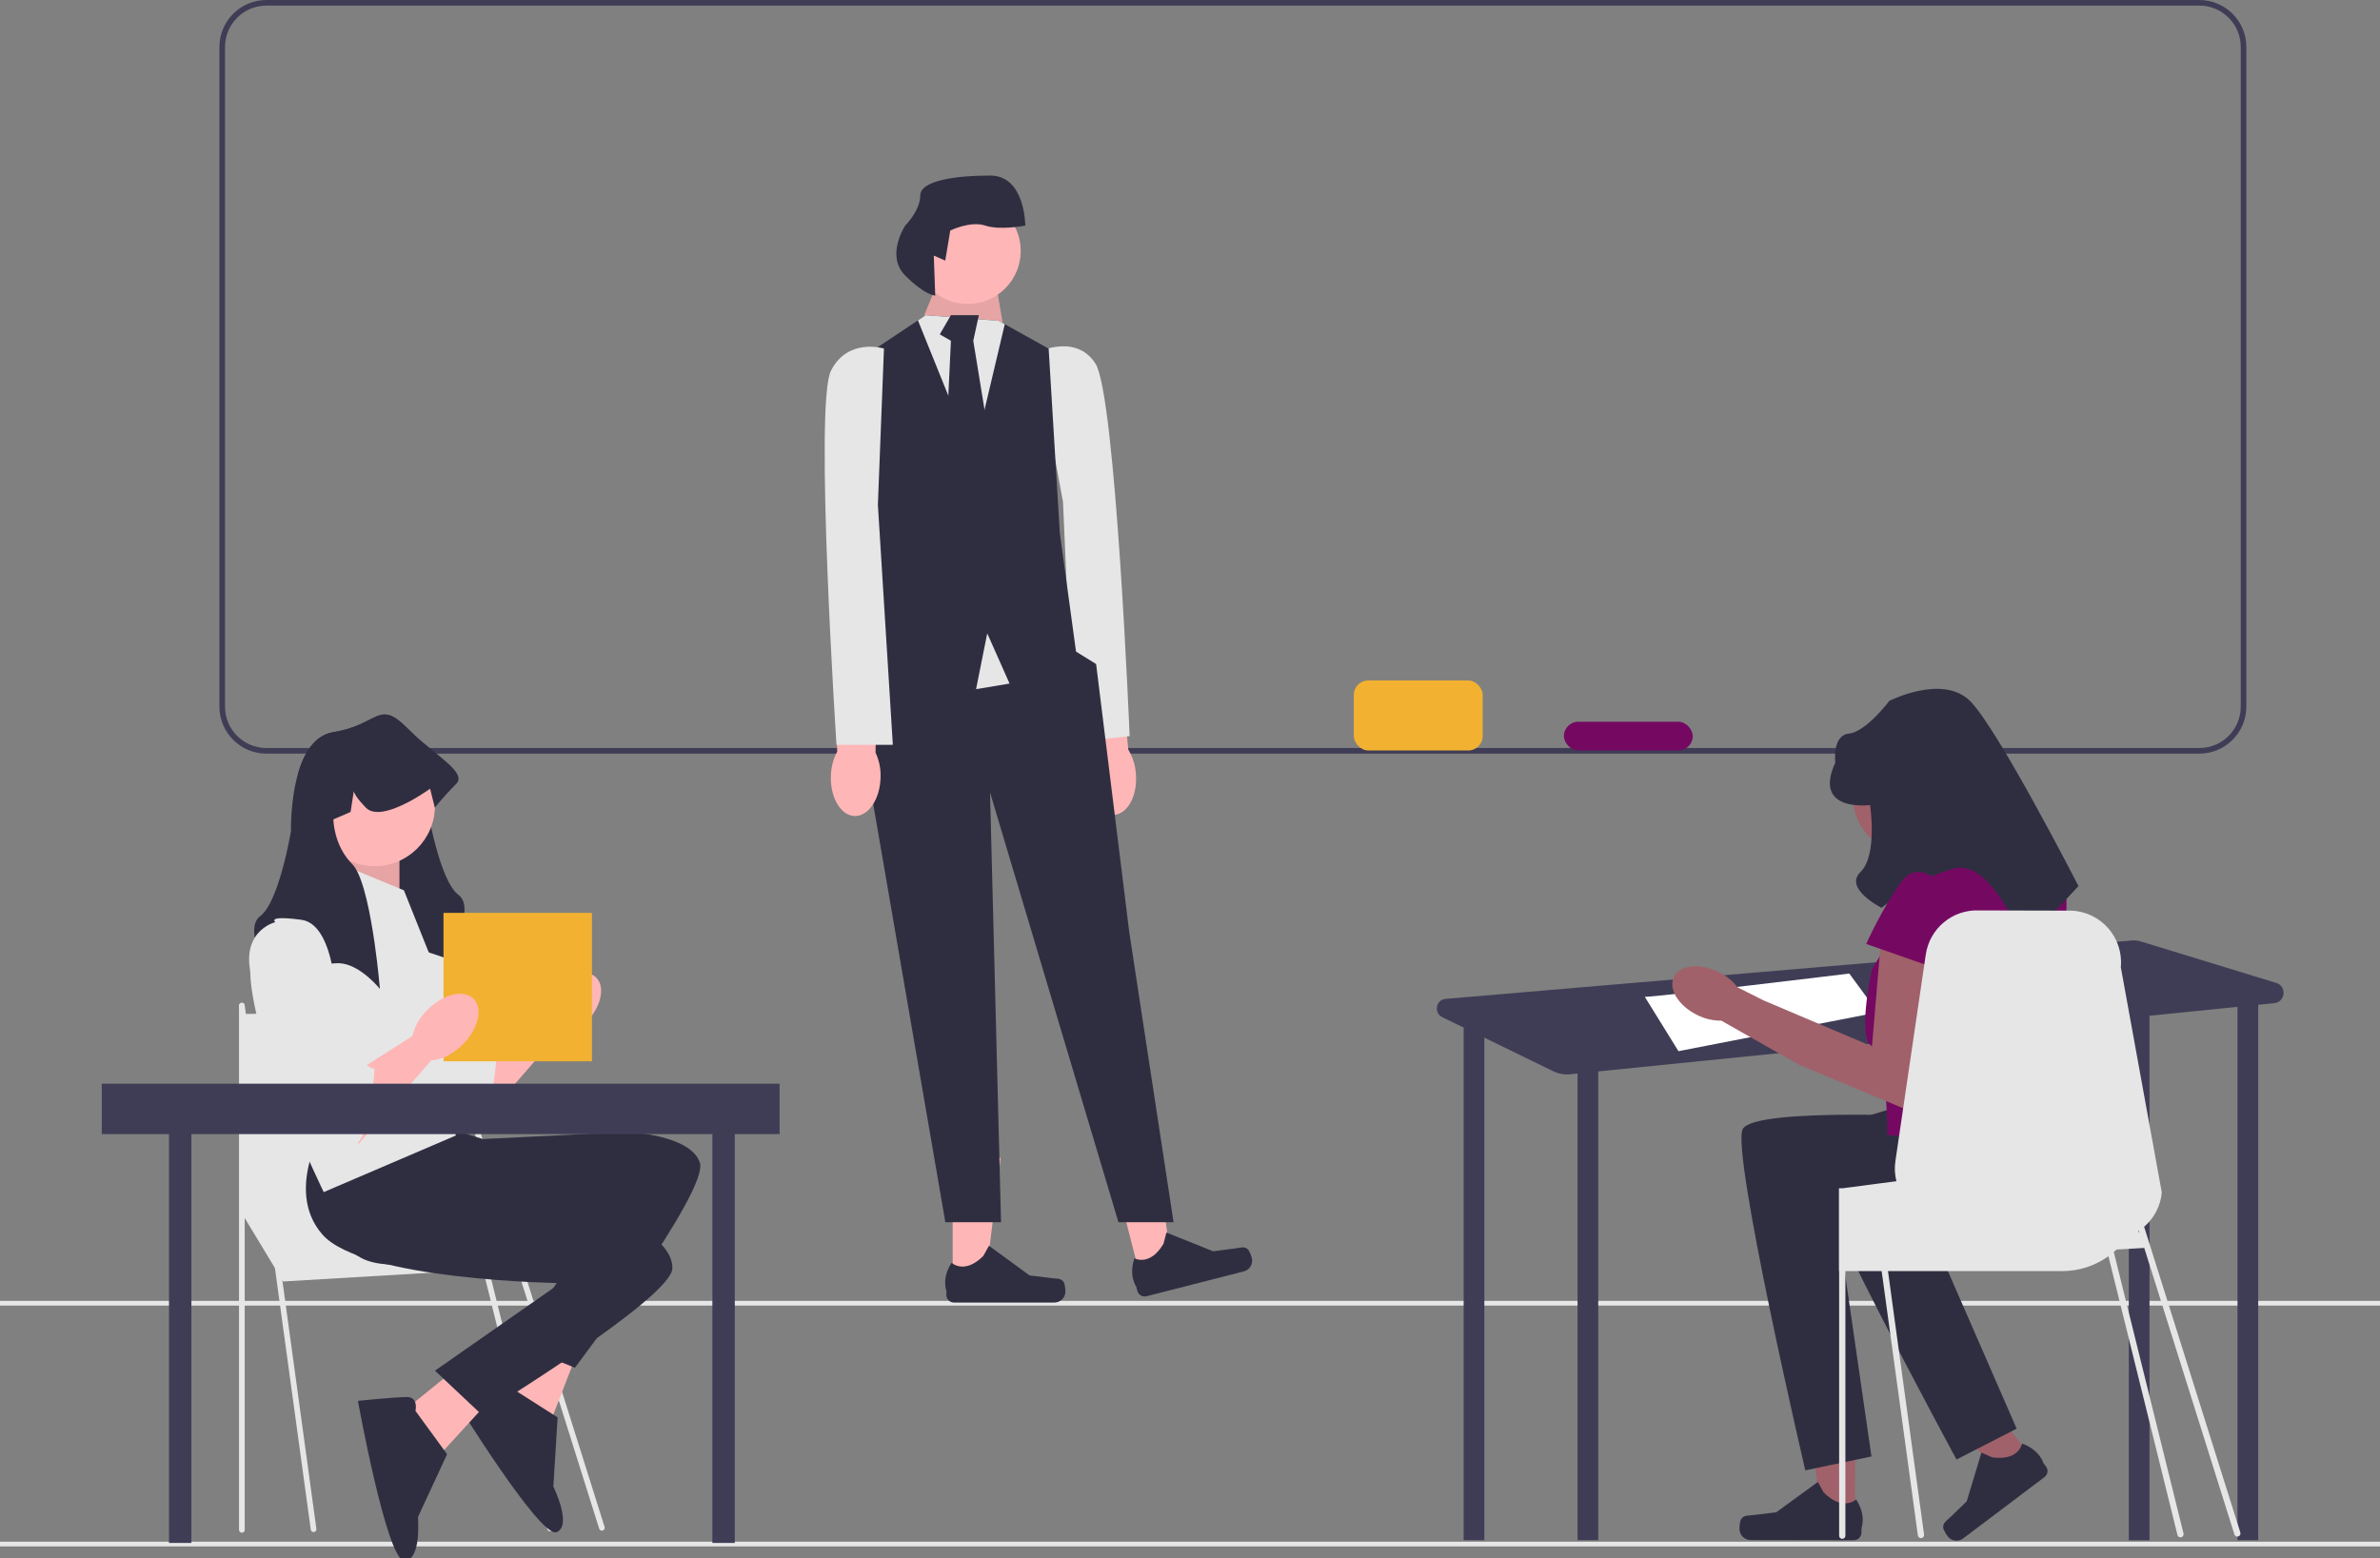 <?xml version="1.0" encoding="UTF-8" standalone="no"?>
<!-- Created with Inkscape (http://www.inkscape.org/) -->

<svg
   width="225.169mm"
   height="147.465mm"
   viewBox="0 0 225.169 147.465"
   version="1.1"
   id="svg14662"
   inkscape:version="1.1.2 (0a00cf5339, 2022-02-04)"
   sodipodi:docname="undraw_educator_re_s3jk.svg"
   xmlns:inkscape="http://www.inkscape.org/namespaces/inkscape"
   xmlns:sodipodi="http://sodipodi.sourceforge.net/DTD/sodipodi-0.dtd"
   xmlns="http://www.w3.org/2000/svg"
   xmlns:svg="http://www.w3.org/2000/svg">
  <rect x="0" y="0" width="225.169" height="147.465" fill="#808080" stroke="none"/>
  <sodipodi:namedview
     id="namedview14664"
     pagecolor="#ffffff"
     bordercolor="#666666"
     borderopacity="1.0"
     inkscape:pageshadow="2"
     inkscape:pageopacity="0.0"
     inkscape:pagecheckerboard="0"
     inkscape:document-units="mm"
     showgrid="false"
     inkscape:zoom="1.5554293"
     inkscape:cx="605.62059"
     inkscape:cy="261.02119"
     inkscape:window-width="2486"
     inkscape:window-height="981"
     inkscape:window-x="795"
     inkscape:window-y="61"
     inkscape:window-maximized="0"
     inkscape:current-layer="g14896" />
  <defs
     id="defs14659" />
  <g
     inkscape:label="Layer 1"
     inkscape:groupmode="layer"
     id="layer1"
     transform="translate(48.286,-52.824)">
    <g
       id="g14896"
       transform="matrix(0.265,0,0,0.265,-48.286,52.824)">
      <path
         d="M 785.204,269.129 H 95.109 c -9.25,0 -16.775,-7.525 -16.775,-16.776 V 16.775 C 78.334,7.525 85.859,0 95.109,0 h 690.095 c 9.25,0 16.775,7.525 16.775,16.775 v 235.577 c 0,9.251 -7.525,16.776 -16.775,16.776 z M 95.109,2 C 86.962,2 80.334,8.628 80.334,16.775 v 235.577 c 0,8.147 6.628,14.776 14.775,14.776 h 690.095 c 8.147,0 14.775,-6.629 14.775,-14.776 V 16.775 C 799.979,8.628 793.351,2 785.204,2 Z"
         fill="#3f3d56"
         id="path14666" />
      <rect
         id="uuid-263b34f6-e53d-4a47-8a77-761676d0b925"
         y="550.557"
         width="851.034"
         height="1.683"
         fill="#e6e6e6"
         x="0" />
      <rect
         id="uuid-0a545e7a-832f-43d1-b9c6-386a55f4d319"
         y="464.557"
         width="851.034"
         height="1.683"
         fill="#e6e6e6"
         x="0" />
      <g
         id="g14706">
        <path
           id="uuid-d8c62784-2451-42c9-9928-ca31af52a1cf-181"
           d="m 387.84,277.792 c 0.611,7.68 5.069,13.59 9.957,13.2 4.887,-0.39 8.353,-6.931 7.74,-14.613 -0.203,-3.072 -1.138,-6.051 -2.728,-8.688 l -3,-32.507 -15.225,1.733 4.574,31.863 c -1.153,2.856 -1.605,5.946 -1.318,9.013 z"
           fill="#ffb6b6" />
        <path
           d="m 369.653,126.133 c 0,0 14.232,-7.534 21.448,3.725 7.216,11.258 12.197,133.021 12.197,133.021 l -20.002,2.135 -3.792,-85.803 -9.852,-53.078 z"
           fill="#e6e6e6"
           id="path14671" />
        <g
           id="g14677">
          <polygon
             points="340.114,458.204 351.701,458.203 357.213,413.509 340.112,413.51 "
             fill="#ffb6b6"
             id="polygon14673" />
          <path
             d="m 379.814,457.941 v 0 c 0.361,0.608 0.551,2.569 0.551,3.275 v 0 c 0,2.172 -1.761,3.933 -3.933,3.933 h -35.885 c -1.482,0 -2.683,-1.201 -2.683,-2.683 v -1.494 c 0,0 -1.775,-4.49 1.88,-10.025 0,0 4.542,4.334 11.33,-2.454 l 2.002,-3.626 14.489,10.596 8.031,0.989 c 1.757,0.216 3.315,-0.034 4.218,1.489 h 1.4e-4 z"
             fill="#2f2e41"
             id="path14675" />
        </g>
        <g
           id="g14683">
          <polygon
             points="407.168,456.286 418.395,453.417 412.674,408.749 396.104,412.983 "
             fill="#ffb6b6"
             id="polygon14679" />
          <path
             d="m 445.568,446.205 v 0 c 0.5,0.499 1.17,2.352 1.345,3.037 v 0 c 0.538,2.104 -0.733,4.246 -2.837,4.784 l -34.768,8.882 c -1.436,0.367 -2.897,-0.5 -3.264,-1.935 l -0.37,-1.448 c 0,0 -2.831,-3.911 -0.66,-10.178 0,0 5.474,3.074 10.37,-5.182 l 1.042,-4.009 16.661,6.681 8.026,-1.03 c 1.756,-0.225 3.203,-0.853 4.456,0.398 z"
             fill="#2f2e41"
             id="path14681" />
        </g>
        <polygon
           points="358.323,117.428 330.527,116.525 329.978,112.538 336.508,96.59 354.449,94.597 "
           fill="#ffb6b6"
           id="polygon14685" />
        <polygon
           points="358.323,117.428 330.527,116.525 329.978,112.538 336.508,96.59 354.449,94.597 "
           opacity="0.1"
           id="polygon14687" />
        <polygon
           points="357.385,436.481 353.453,282.982 399.303,436.481 418.979,436.481 403.157,332.82 391.329,237.132 384.155,232.7 349.466,213.21 309.596,229.158 301.622,251.086 307.602,263.047 337.505,436.481 "
           fill="#2f2e41"
           id="polygon14689" />
        <polygon
           points="360.43,244.109 348.469,246.102 332.521,208.226 368.404,208.226 "
           fill="#e6e6e6"
           id="polygon14691" />
        <polygon
           points="306.605,232.626 312.586,208.226 306.605,128.486 327.717,114.412 330.527,112.538 356.443,114.532 358.715,115.768 374.384,124.499 378.371,190.285 384.352,234.141 360.43,244.109 352.456,226.167 348.469,246.102 "
           fill="#2f2e41"
           id="polygon14693" />
        <polygon
           points="356.443,114.532 358.715,115.768 347.472,163.372 327.717,114.412 330.527,112.538 "
           fill="#e6e6e6"
           id="polygon14695" />
        <polygon
           points="345.479,174.337 353.453,158.315 347.472,121.694 349.466,112.538 339.498,112.538 335.511,119.405 339.498,121.694 337.505,163.496 "
           fill="#2f2e41"
           id="polygon14697" />
        <circle
           cx="345.479"
           cy="89.613"
           r="18.938"
           fill="#ffb6b6"
           id="circle14699" />
        <path
           d="m 333.376,91.274 4.092,1.786 1.786,-10.715 c 0,0 7.143,-3.572 12.501,-1.786 5.358,1.786 14.287,0 14.287,0 0,0 0,-17.858 -12.501,-17.858 -12.501,0 -25.002,1.786 -25.002,7.143 0,5.358 -5.358,10.715 -5.358,10.715 0,0 -7.143,10.715 0,17.858 7.143,7.143 10.715,7.143 10.715,7.143 z"
           fill="#2f2e41"
           id="path14701" />
        <path
           id="uuid-1d40315e-1854-4fa5-9562-6783f79e429d-182"
           d="m 296.629,277.232 c -0.208,7.701 3.598,14.051 8.499,14.183 4.901,0.131 9.041,-6.005 9.248,-13.709 0.125,-3.076 -0.489,-6.138 -1.79,-8.928 l 0.468,-32.642 -15.323,0.107 1.166,32.168 c -1.45,2.717 -2.227,5.742 -2.268,8.822 z"
           fill="#ffb6b6" />
        <path
           d="m 315.586,124.462 c 0,0 -12.958,-3.987 -18.938,7.974 C 290.667,144.397 298.641,266 298.641,266 h 20.115 l -5.339,-85.72 2.168,-55.818 z"
           fill="#e6e6e6"
           id="path14704" />
      </g>
      <g
         id="g14740">
        <path
           d="m 812.657,351.008 -48.322,-14.792 c -1.069,-0.327 -2.19,-0.447 -3.304,-0.352 l -244.902,20.843 c -3.492,0.297 -4.369,5.007 -1.219,6.542 l 7.845,3.822 h -0.209 v 182.952 h 7.392 V 370.57 l 24.586,11.978 c 1.881,0.916 3.98,1.291 6.062,1.08 l 2.616,-0.264 v 166.659 h 7.392 v -167.405 l 189.42,-19.133 v 186.539 h 7.392 V 362.737 l 31.416,-3.173 v 190.459 h 7.392 V 358.817 l 5.731,-0.579 c 4.024,-0.406 4.579,-6.046 0.712,-7.229 z"
           fill="#3f3d56"
           id="path14708" />
        <path
           d="m 587.226,355.982 c 4.62,0 72.996,-8.316 72.996,-8.316 l 10.164,13.86 -71.148,13.86 -12.012,-19.404 z"
           fill="#ffffff"
           id="path14710" />
        <g
           id="g14716">
          <polygon
             points="662.269,542.917 650.39,542.895 644.818,497.064 662.35,497.096 "
             fill="#a0616a"
             id="polygon14712" />
          <path
             d="m 621.57,542.577 v 0 c -0.371,0.622 -0.57,2.633 -0.571,3.357 v 0 c -0.004,2.227 1.798,4.035 4.025,4.039 l 36.789,0.063 c 1.519,0.003 2.753,-1.227 2.755,-2.746 l 0.003,-1.532 c 0,0 1.828,-4.6 -1.909,-10.281 0,0 -4.665,4.435 -11.611,-2.536 l -2.046,-3.721 -14.873,10.838 -8.235,0.999 c -1.802,0.219 -3.398,-0.04 -4.327,1.519 h -1.4e-4 z"
             fill="#2f2e41"
             id="path14714" />
        </g>
        <g
           id="g14722">
          <polygon
             points="726.027,521.605 716.655,528.674 684.925,495.887 698.759,485.453 "
             fill="#a0616a"
             id="polygon14718" />
          <path
             d="m 693.757,545.615 v 0 c 0.079,0.712 1.122,2.414 1.553,2.986 v 0 c 1.325,1.757 3.824,2.107 5.581,0.781 l 29.024,-21.895 c 1.198,-0.904 1.437,-2.609 0.533,-3.807 l -0.912,-1.208 c 0,0 -1.304,-4.715 -7.637,-6.961 0,0 -1.03,6.277 -10.661,4.928 l -3.831,-1.712 -5.253,17.411 -5.892,5.7 c -1.289,1.247 -2.702,1.995 -2.504,3.778 l -1.1e-4,9e-5 z"
             fill="#2f2e41"
             id="path14720" />
        </g>
        <path
           d="m 701.2,284.74 c 0,10.955 -8.881,19.835 -19.835,19.835 -10.955,0 -19.835,-8.881 -19.835,-19.835 0,-10.955 8.881,-19.835 19.835,-19.835 10.955,0 19.835,8.881 19.835,19.835 z"
           fill="#a0616a"
           id="path14724" />
        <path
           d="m 699.331,399.107 c 0,0 -73.032,-4.134 -77.166,4.134 -4.134,8.268 22.348,121.833 22.348,121.833 l 23.627,-4.952 -11.526,-79.677 c 0,0 60.943,16.14 69.211,-3.151 8.268,-19.291 5.888,-26.475 5.888,-26.475 z"
           fill="#2f2e41"
           id="path14726" />
        <path
           d="m 718.043,385.229 c 0,0 -71.524,15.333 -73.323,24.4 -1.8,9.067 53.781,111.581 53.781,111.581 l 21.475,-11.025 -32.192,-73.789 c 0,0 63.042,-0.557 65.912,-21.348 2.87,-20.791 -1.326,-27.089 -1.326,-27.089 l -34.327,-2.729 z"
           fill="#2f2e41"
           id="path14728" />
        <path
           d="m 726.202,307.472 h -34.362 l -23.512,38.583 c 0,0 -5.512,24.933 0,27.624 5.512,2.691 5.512,31.628 5.512,31.628 l 57.874,5.512 c 0,0 8.268,-86.811 5.512,-95.079 -2.756,-8.268 -11.024,-8.268 -11.024,-8.268 z"
           fill="#750962"
           id="path14730" />
        <path
           d="m 671.772,332.965 -3.445,40.715 -38.747,-16.445 -9.248,-4.651 c -1.811,-2.362 -4.162,-4.256 -6.855,-5.523 -6.697,-3.264 -13.807,-2.455 -15.884,1.805 -2.077,4.261 1.667,10.36 8.363,13.622 2.658,1.341 5.599,2.025 8.576,1.996 l 27.058,15.368 0.032,-0.06 0.12,0.214 42.432,17.722 9.763,-53.449 -22.165,-11.315 z"
           fill="#a0616a"
           id="path14732" />
        <path
           d="m 667.638,287.492 c 0,0 -20.669,2.756 -12.402,-15.158 0,0 -1.261,-9.711 4.882,-10.367 6.142,-0.656 14.41,-11.68 14.41,-11.68 0,0 18.955,-9.646 28.769,0 9.814,9.646 38.751,66.142 38.751,66.142 l -19.291,20.669 c 0,0 -11.598,-30.489 -25.09,-26.957 -13.493,3.532 -25.894,14.062 -25.894,14.062 0,0 -13.693,-6.853 -7.535,-12.825 6.157,-5.973 3.401,-23.886 3.401,-23.886 z"
           fill="#2f2e41"
           id="path14734" />
        <path
           d="m 695.197,317.807 c 0,0 -9.646,-12.402 -16.536,-2.756 -6.89,9.646 -12.402,22.047 -12.402,22.047 l 27.559,9.646 1.378,-28.937 z"
           fill="#750962"
           id="path14736" />
        <path
           d="m 799.836,547.279 -32.019,-101.77 0.005,-3.4e-4 h 0.074 l -0.129,-0.166 -0.003,-0.004 -2.281,-7.249 0.001,-9e-4 c 3.474,-2.994 5.84,-7.272 6.311,-12.197 l -14.636,-80.499 c 1.007,-10.571 -7.096,-19.811 -17.713,-20.189 l -33.024,-0.083 c -9.388,-0.333 -17.519,6.449 -18.887,15.745 l -0.73,4.934 -10.118,68.829 c -0.37,2.476 -0.222,4.916 0.36,7.198 l -7.281,0.952 -2.208,0.296 -8.732,1.137 -0.028,0.009 -1.09,0.139 h -1.183 v 29.568 h 0.074 v 94.507 c 0,0.61 0.499,1.109 1.109,1.109 0.619,0 1.118,-0.499 1.118,-1.109 v -94.507 h 12.954 l 12.927,94.396 c 0.083,0.554 0.554,0.961 1.109,0.961 0.046,0 0.102,0 0.148,-0.009 0.61,-0.083 1.035,-0.647 0.952,-1.257 l -12.881,-94.091 h 62.157 c 6.172,0 11.891,-1.959 16.547,-5.312 l 24.645,99.535 c 0.128,0.504 0.581,0.838 1.078,0.838 0.091,0 0.183,-0.011 0.275,-0.034 0.596,-0.152 0.956,-0.758 0.804,-1.353 l -24.883,-100.497 c 0.331,-0.276 0.662,-0.57 0.975,-0.873 l 9.893,-0.582 32.186,102.3 c 0.149,0.475 0.588,0.779 1.061,0.779 0.111,0 0.223,-0.017 0.334,-0.052 0.586,-0.185 0.912,-0.81 0.728,-1.396 z M 763.368,439.669 c 0.083,-0.046 0.157,-0.102 0.231,-0.148 l 5.6e-4,-4.5e-4 0.238,0.756 z"
           fill="#e6e6e6"
           id="path14738" />
      </g>
      <g
         id="g14808">
        <g
           id="g14748">
          <polygon
             points="171.565,374.775 193.114,361.071 201.875,366.355 171.565,401.183 "
             fill="#ffb6b6"
             id="polygon14742" />
          <path
             d="m 142.097,321.733 c 0,0 -14.313,3.368 -7.577,22.732 6.736,19.365 28.626,59.778 35.361,57.252 6.736,-2.526 7.577,-27.784 7.577,-27.784 0,0 -0.842,0.842 -4.21,-2.526 -3.368,-3.368 -3.368,-1.83 -3.368,-5.546 0,-3.716 -2.755,-6.47 -2.755,-6.47 l -3.139,-6.507 c 0,0 0,-30.31 -12.629,-31.994 -12.629,-1.684 -9.261,0.842 -9.261,0.842 z"
             fill="#e6e6e6"
             id="path14744" />
          <ellipse
             cx="202.717"
             cy="359.199"
             rx="14.313"
             ry="8.84"
             transform="rotate(-45,202.717,359.199)"
             fill="#ffb6b6"
             id="ellipse14746" />
        </g>
        <g
           id="g14762">
          <polygon
             points="86.348,433.29 101.052,457.628 186.741,452.557 163.925,423.149 "
             fill="#e6e6e6"
             id="polygon14750" />
          <path
             d="m 111.952,547.12 c -0.499,0 -0.934,-0.368 -1.003,-0.876 L 85.343,359.236 c -0.076,-0.555 0.312,-1.067 0.867,-1.142 0.555,-0.08 1.066,0.312 1.142,0.867 l 25.605,187.007 c 0.076,0.555 -0.312,1.067 -0.867,1.142 -0.047,0.006 -0.093,0.009 -0.139,0.009 z"
             fill="#e6e6e6"
             id="path14752" />
          <path
             d="m 86.348,547.358 c -0.56,0 -1.014,-0.454 -1.014,-1.014 V 359.135 c 0,-0.56 0.454,-1.014 1.014,-1.014 0.56,0 1.014,0.454 1.014,1.014 v 187.209 c 0,0.56 -0.454,1.014 -1.014,1.014 z"
             fill="#e6e6e6"
             id="path14754" />
          <path
             d="m 214.882,546.613 c -0.431,0 -0.831,-0.277 -0.967,-0.71 L 153.324,353.319 c -0.168,-0.534 0.129,-1.104 0.663,-1.272 0.534,-0.167 1.104,0.129 1.272,0.663 l 60.591,192.584 c 0.168,0.534 -0.129,1.104 -0.663,1.272 -0.101,0.032 -0.204,0.047 -0.305,0.047 z"
             fill="#e6e6e6"
             id="path14756" />
          <path
             d="m 196.374,546.85 c -0.453,0 -0.865,-0.305 -0.982,-0.764 L 153.308,376.117 c -0.138,-0.543 0.19,-1.095 0.733,-1.233 0.544,-0.137 1.095,0.19 1.233,0.733 l 42.084,169.969 c 0.138,0.543 -0.19,1.095 -0.733,1.233 -0.084,0.021 -0.168,0.031 -0.251,0.031 z"
             fill="#e6e6e6"
             id="path14758" />
          <polygon
             points="86.348,362.117 156.573,361.037 169.502,434.811 87.362,434.811 "
             fill="#e6e6e6"
             id="polygon14760" />
        </g>
        <g
           id="g14770">
          <polygon
             points="194.266,470.597 176.568,501.755 197.117,506.279 205.684,484.118 "
             fill="#ffb6b6"
             id="polygon14764" />
          <path
             d="m 182.925,495.873 c 0,0 -0.688,-5.081 -4.731,-3.469 -4.043,1.612 -15.711,7.605 -15.711,7.605 0,0 30.434,49.451 36.209,47.147 5.776,-2.304 -1.138,-16.282 -1.138,-16.282 l 1.526,-24.709 -16.155,-10.293 z"
             fill="#2f2e41"
             id="path14766" />
          <path
             d="m 115.997,410.136 c 0,0 -6.315,29.047 13.05,39.15 19.365,10.103 85.457,-14.734 85.457,-14.734 l -30.31,45.415 21.049,8.469 c 0,0 47.991,-63.146 44.623,-73.249 -3.368,-10.103 -26.1,-10.945 -26.1,-10.945 l -51.358,2.526 -13.471,-4.21 -42.939,7.577 z"
             fill="#2f2e41"
             id="path14768" />
        </g>
        <g
           id="g14778">
          <polygon
             points="168.084,484.425 140.261,507.008 157.755,518.699 173.798,501.174 "
             fill="#ffb6b6"
             id="polygon14772" />
          <path
             d="m 148.322,503.842 c 0,0 1.208,-4.983 -3.144,-4.952 -4.353,0.031 -17.402,1.367 -17.402,1.367 0,0 10.353,57.135 16.571,57.091 6.218,-0.044 4.865,-15.58 4.865,-15.58 l 10.412,-22.459 -11.302,-15.466 z"
             fill="#2f2e41"
             id="path14774" />
          <path
             d="m 117.181,399.629 c 0,0 -16.451,24.758 -2.091,41.215 14.361,16.457 84.96,17.372 84.96,17.372 l -44.758,31.272 16.524,15.548 c 0,0 67.678,-41.354 68.218,-51.99 0.54,-10.636 -20.328,-19.692 -20.328,-19.692 l -48.757,-16.336 -11.016,-8.823 -42.753,-8.567 z"
             fill="#2f2e41"
             id="path14776" />
        </g>
        <path
           d="m 159.443,342.284 c 0,0 -15.997,-5.894 -23.574,-5.894 -0.724,0 -1.44,0.084 -2.155,0.236 -4.85,1.027 -9.312,5.195 -11.45,7.468 -0.834,0.892 -1.313,1.49 -1.313,1.49 0,0 0.051,-0.581 0.152,-1.6 0.497,-5.355 2.332,-22.926 5.624,-34.174 1.179,-4.016 2.534,-7.224 4.092,-8.781 3.629,-3.637 5.304,-7.998 6.079,-11.248 0.657,-2.787 0.657,-4.749 0.657,-4.749 l -6.138,-2.644 -1.137,-7.426 c -0.202,0.876 -1.137,2.585 -4.277,5.86 -0.269,0.278 -0.564,0.514 -0.876,0.716 -4.53,2.846 -13.766,-2.105 -18.742,-5.22 2.071,-7.199 5.826,-13.783 12.646,-14.86 15.997,-2.526 15.997,-11.787 26.1,-1.684 0.834,0.834 1.675,1.633 2.517,2.408 3.233,6.18 4.412,14.465 4.833,20.223 0.303,4.033 0.227,6.837 0.227,6.837 0,0 4.21,25.258 10.945,30.31 6.736,5.052 -4.21,22.732 -4.21,22.732 z"
           fill="#2f2e41"
           id="path14780" />
        <polygon
           points="128.292,301.871 116.915,318.558 142.605,325.446 142.605,301.871 "
           fill="#ffb6b6"
           id="polygon14782" />
        <polygon
           points="128.292,301.871 116.915,318.558 142.605,325.446 142.605,301.871 "
           opacity="0.1"
           id="polygon14784" />
        <path
           d="m 144.202,317.944 -24.416,-10.103 c 0,0 -32.836,14.313 -30.31,42.097 2.526,27.784 26.1,75.775 26.1,75.775 l 47.149,-20.207 -5.052,-53.884 -13.471,-33.678 z"
           fill="#e6e6e6"
           id="path14786" />
        <circle
           cx="133.734"
           cy="287.78"
           r="21.541"
           fill="#ffb6b6"
           id="circle14788" />
        <path
           d="m 162.811,279.981 c -4.21,4.21 -7.577,8.419 -7.577,8.419 l -1.684,-6.736 c 0,0 -0.387,0.286 -1.069,0.741 -2.669,1.819 -9.834,6.39 -15.584,7.375 -2.559,0.438 -4.833,0.16 -6.315,-1.381 -3.14,-3.275 -4.075,-4.984 -4.277,-5.86 l -1.137,7.426 -6.138,2.644 c 0,0 0,9.244 6.736,15.997 0.328,0.328 0.648,0.732 0.96,1.204 3.216,4.85 5.523,16.721 6.988,26.816 1.297,8.975 1.92,16.536 1.92,16.536 0,0 -6.373,-7.982 -13.37,-9.068 -0.387,-0.059 -0.775,-0.101 -1.162,-0.109 -0.126,-0.017 -0.261,-0.017 -0.387,-0.017 -7.577,0 -23.574,5.894 -23.574,5.894 0,0 -10.945,-17.681 -4.21,-22.732 6.736,-5.052 10.945,-30.31 10.945,-30.31 0,0 -0.278,-10.811 2.509,-20.501 2.071,-7.199 5.826,-13.783 12.646,-14.86 15.997,-2.526 15.997,-11.787 26.1,-1.684 0.834,0.834 1.675,1.633 2.517,2.408 9.413,8.655 19.028,13.934 15.163,17.799 z"
           fill="#2f2e41"
           id="path14790" />
        <rect
           x="60.334"
           y="393"
           width="8"
           height="158"
           fill="#3f3d56"
           id="rect14792" />
        <rect
           x="254.334"
           y="393"
           width="8"
           height="158"
           fill="#3f3d56"
           id="rect14794" />
        <rect
           x="158.334"
           y="326"
           width="53"
           height="53"
           fill="#750962"
           id="rect14796"
           style="fill:#f2b131;fill-opacity:1" />
        <g
           id="g14804">
          <polygon
             points="127.784,382.352 149.333,368.648 158.094,373.933 127.784,408.761 "
             fill="#ffb6b6"
             id="polygon14798" />
          <path
             d="m 98.316,329.31 c 0,0 -14.313,3.368 -7.577,22.732 6.736,19.365 28.626,59.778 35.361,57.252 6.736,-2.526 7.577,-27.784 7.577,-27.784 0,0 -0.842,0.842 -4.21,-2.526 -3.368,-3.368 -3.368,-1.83 -3.368,-5.546 0,-3.716 -2.755,-6.47 -2.755,-6.47 l -3.139,-6.507 c 0,0 0,-30.31 -12.629,-31.994 -12.629,-1.684 -9.261,0.842 -9.261,0.842 z"
             fill="#e6e6e6"
             id="path14800" />
          <ellipse
             cx="158.936"
             cy="366.776"
             rx="14.313"
             ry="8.84"
             transform="rotate(-45,158.936,366.776)"
             fill="#ffb6b6"
             id="ellipse14802" />
        </g>
        <rect
           x="36.334"
           y="387"
           width="242"
           height="18"
           fill="#3f3d56"
           id="rect14806" />
      </g>
      <rect
         x="483.334"
         y="243"
         width="46"
         height="25"
         rx="5.13"
         ry="5.13"
         fill="#3f3d56"
         id="rect14810"
         style="fill:#f2b131;fill-opacity:1" />
      <rect
         x="558.334"
         y="257.74"
         width="46"
         height="10.26"
         rx="5.13"
         ry="5.13"
         fill="#750962"
         id="rect14812" />
    </g>
  </g>
</svg>
